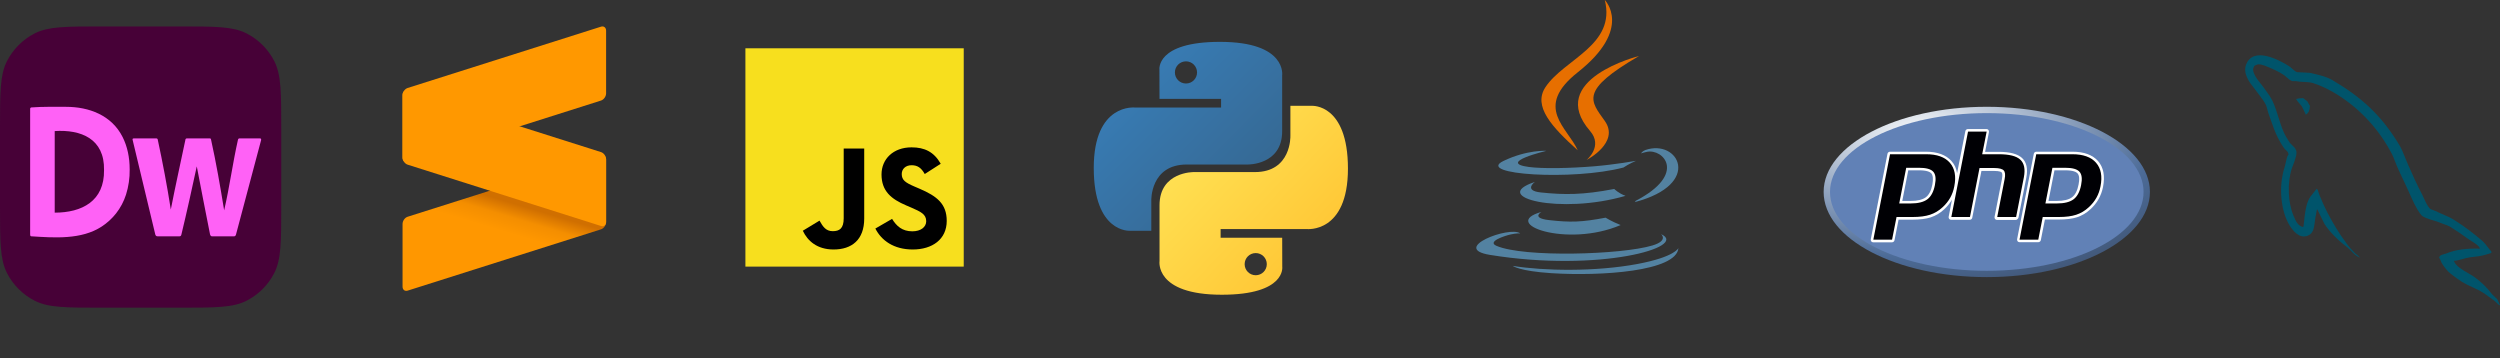 <svg width="1040" height="149" viewBox="0 0 1040 149" fill="none" xmlns="http://www.w3.org/2000/svg">
    <rect x="0" y="0" width="1040" height="149" fill="#333333" stroke="none"/>
    <g clip-path="url(#clip0_13_102)">
    <path d="M0 53.343C0 38.522 0 31.111 2.884 25.45C5.422 20.47 9.47 16.422 14.45 13.884C20.111 11 27.521 11 42.343 11H74.657C89.478 11 96.889 11 102.55 13.884C107.53 16.422 111.578 20.47 114.116 25.45C117 31.111 117 38.522 117 53.343V85.657C117 100.479 117 107.889 114.116 113.55C111.578 118.53 107.53 122.578 102.55 125.116C96.889 128 89.478 128 74.657 128H42.343C27.521 128 20.111 128 14.45 125.116C9.47 122.578 5.422 118.53 2.884 113.55C0 107.889 0 100.479 0 85.657V53.343Z" fill="#470137"/>
    <path d="M12.54 97.48V45.344C12.502 45.014 12.743 44.71 13.058 44.688C17.848 44.34 22.703 44.443 27.501 44.442C36.882 44.442 46.403 47.839 51.018 57.025C52.968 60.933 53.943 65.428 53.944 70.51C54.001 74.059 53.487 77.593 52.425 80.962C51.508 83.816 50.102 86.469 48.277 88.79C46.577 90.928 44.565 92.769 42.315 94.242C33.859 99.77 22.583 98.914 12.984 98.299C12.688 98.299 12.54 98.026 12.54 97.48ZM22.761 54.525V88.463C34.059 88.463 43.469 83.677 43.278 70.756C43.526 57.658 33.641 53.828 22.761 54.525Z" fill="#FF61F6"/>
    <path d="M97.305 98.308H88.242C87.744 98.379 87.508 97.919 87.372 97.488C85.522 87.921 83.585 78.502 81.861 69.207C79.82 78.66 77.746 88.09 75.48 97.488C75.383 98.035 75.118 98.308 74.682 98.308H65.619C65.112 98.365 64.748 98.069 64.604 97.57L55.178 58.222C55.033 57.785 55.226 57.566 55.758 57.566H64.894C65.329 57.566 65.57 57.73 65.619 58.058C67.701 67.715 69.527 77.391 71.057 87.159C72.931 77.484 75.111 67.809 77.075 58.386C77.118 57.862 77.279 57.566 77.8 57.566H87.299C87.589 57.566 87.758 57.758 87.807 58.14C89.934 67.768 91.576 77.229 93.245 87.487C95.491 77.827 96.789 67.917 98.973 58.222C99.069 57.785 99.287 57.566 99.626 57.566H108.109C108.544 57.566 108.713 57.812 108.617 58.304L98.175 97.57C98.044 98.004 97.784 98.371 97.305 98.308Z" fill="#FF61F6"/>
    </g>
    <path d="M252.138 66.325C252.138 65.035 251.186 64.292 250.016 64.661L169.583 90.167C168.411 90.539 167.461 91.887 167.461 93.173V119.241C167.461 120.53 168.411 121.276 169.583 120.904L250.016 95.401C251.186 95.029 252.138 93.681 252.138 92.392V66.325Z" fill="url(#paint0_linear_13_102)"/>
    <path d="M167.461 65.494C167.461 66.783 168.411 68.131 169.583 68.503L250.028 94.011C251.2 94.382 252.15 93.637 252.15 92.35V66.28C252.15 64.993 251.2 63.645 250.028 63.273L169.583 37.765C168.411 37.394 167.461 38.137 167.461 39.426V65.494Z" fill="#FF9800"/>
    <path d="M252.138 12.759C252.138 11.47 251.186 10.724 250.016 11.096L169.583 36.599C168.411 36.97 167.461 38.318 167.461 39.608V65.675C167.461 66.965 168.411 67.708 169.583 67.339L250.016 41.833C251.186 41.461 252.138 40.113 252.138 38.827V12.759Z" fill="#FF9800"/>
    <path fill-rule="evenodd" clip-rule="evenodd" d="M310.09 20.09H400.91V110.91H310.09V20.09Z" fill="#F7DF1E"/>
    <path fill-rule="evenodd" clip-rule="evenodd" d="M333.97 95.986L340.92 91.78C342.261 94.157 343.481 96.169 346.406 96.169C349.211 96.169 350.979 95.072 350.979 90.804V61.785H359.514V90.925C359.514 99.765 354.332 103.789 346.772 103.789C339.945 103.789 335.981 100.252 333.97 95.985" fill="black"/>
    <path fill-rule="evenodd" clip-rule="evenodd" d="M364.15 95.071L371.099 91.048C372.928 94.035 375.306 96.23 379.512 96.23C383.049 96.23 385.304 94.462 385.304 92.023C385.304 89.097 382.987 88.06 379.085 86.354L376.952 85.439C370.794 82.818 366.71 79.526 366.71 72.576C366.71 66.174 371.587 61.297 379.208 61.297C384.633 61.297 388.535 63.187 391.339 68.125L384.694 72.393C383.231 69.771 381.646 68.735 379.208 68.735C376.708 68.735 375.123 70.32 375.123 72.393C375.123 74.953 376.708 75.99 380.366 77.575L382.499 78.489C389.754 81.599 393.839 84.769 393.839 91.901C393.839 99.583 387.803 103.789 379.695 103.789C371.77 103.789 366.649 100.01 364.15 95.071" fill="black"/>
    <g clip-path="url(#clip1_13_102)">
    <path d="M507.491 17.414C480.647 17.414 482.323 29.055 482.323 29.055L482.353 41.116H507.97V44.737H472.178C472.178 44.737 455 42.789 455 69.875C455 96.962 469.993 96.001 469.993 96.001H478.941V83.432C478.941 83.432 478.459 68.439 493.695 68.439H519.103C519.103 68.439 533.378 68.67 533.378 54.643V31.45C533.378 31.45 535.545 17.414 507.491 17.414ZM493.366 25.524C495.915 25.524 497.975 27.584 497.975 30.133C497.975 32.682 495.915 34.742 493.366 34.742C490.817 34.742 488.757 32.682 488.757 30.133C488.757 27.584 490.817 25.524 493.366 25.524Z" fill="url(#paint1_linear_13_102)"/>
    <path d="M508.254 122.608C535.098 122.608 533.422 110.967 533.422 110.967L533.392 98.906H507.775V95.285H543.567C543.567 95.285 560.745 97.233 560.745 70.147C560.745 43.06 545.752 44.021 545.752 44.021H536.804V56.59C536.804 56.59 537.286 71.584 522.05 71.584H496.642C496.642 71.584 482.367 71.353 482.367 85.38V108.573C482.367 108.573 480.2 122.608 508.254 122.608ZM522.379 114.498C519.83 114.498 517.77 112.438 517.77 109.889C517.77 107.341 519.83 105.281 522.379 105.281C524.928 105.281 526.988 107.341 526.988 109.889C526.988 112.438 524.928 114.498 522.379 114.498Z" fill="url(#paint2_linear_13_102)"/>
    </g>
    <g clip-path="url(#clip2_13_102)">
    <path d="M641.218 88.162C641.218 88.162 636.862 90.696 644.319 91.553C653.352 92.584 657.969 92.436 667.925 90.552C667.925 90.552 670.542 92.193 674.197 93.614C651.88 103.179 623.69 93.06 641.218 88.162Z" fill="#5382A1"/>
    <path d="M638.492 75.681C638.492 75.681 633.606 79.298 641.068 80.07C650.718 81.066 658.339 81.147 671.526 78.608C671.526 78.608 673.35 80.457 676.218 81.468C649.236 89.358 619.182 82.09 638.492 75.681Z" fill="#5382A1"/>
    <path d="M661.481 54.509C666.98 60.84 660.036 66.537 660.036 66.537C660.036 66.537 673.999 59.329 667.587 50.303C661.598 41.886 657.005 37.704 681.868 23.284C681.868 23.284 642.841 33.031 661.481 54.509Z" fill="#E76F00"/>
    <path d="M690.997 97.394C690.997 97.394 694.221 100.051 687.446 102.106C674.565 106.008 633.832 107.186 622.517 102.261C618.449 100.492 626.077 98.036 628.476 97.521C630.979 96.978 632.409 97.079 632.409 97.079C627.885 93.892 603.17 103.336 619.855 106.041C665.356 113.42 702.799 102.718 690.997 97.394Z" fill="#5382A1"/>
    <path d="M643.314 62.749C643.314 62.749 622.595 67.671 635.977 69.458C641.627 70.214 652.891 70.043 663.383 69.164C671.958 68.441 680.567 66.903 680.567 66.903C680.567 66.903 677.544 68.198 675.356 69.691C654.316 75.225 613.671 72.651 625.372 66.99C635.268 62.207 643.314 62.749 643.314 62.749Z" fill="#5382A1"/>
    <path d="M680.482 83.525C701.87 72.411 691.981 61.73 685.078 63.169C683.387 63.521 682.632 63.826 682.632 63.826C682.632 63.826 683.26 62.842 684.46 62.416C698.115 57.616 708.617 76.576 680.052 84.085C680.052 84.085 680.383 83.789 680.482 83.525Z" fill="#5382A1"/>
    <path d="M667.587 0C667.587 0 679.432 11.849 656.352 30.07C637.845 44.686 652.132 53.02 656.345 62.541C645.542 52.794 637.613 44.214 642.932 36.228C650.739 24.505 672.366 18.822 667.587 0Z" fill="#E76F00"/>
    <path d="M645.415 113.642C665.945 114.956 697.471 112.912 698.218 103.198C698.218 103.198 696.783 106.881 681.251 109.805C663.728 113.103 642.116 112.718 629.298 110.605C629.298 110.604 631.922 112.776 645.415 113.642Z" fill="#5382A1"/>
    </g>
    <ellipse cx="826.5" cy="79.85" rx="67.871" ry="35.429" fill="url(#paint3_radial_13_102)"/>
    <ellipse cx="826.5" cy="79.85" rx="65.22" ry="32.797" fill="#6181B6"/>
    <path fill-rule="evenodd" clip-rule="evenodd" d="M839.703 90.484L842.938 73.954C843.68 70.217 843.044 67.427 841.135 65.69C839.279 64.005 836.097 63.163 831.431 63.163H825.811L827.401 54.95C827.454 54.635 827.401 54.319 827.189 54.056C826.977 53.792 826.712 53.687 826.394 53.687H818.652C818.122 53.687 817.698 54.056 817.592 54.529L814.145 72.059C813.827 70.059 813.085 68.374 811.812 67.006C809.532 64.426 805.98 63.11 801.154 63.11H786.255C785.724 63.11 785.3 63.479 785.194 63.952L778.248 99.539C778.195 99.855 778.248 100.171 778.46 100.434C778.672 100.697 778.937 100.802 779.255 100.802H787.05C787.58 100.802 788.004 100.434 788.11 99.96L789.807 91.379H795.587C798.609 91.379 801.207 91.063 803.169 90.432C805.237 89.747 807.093 88.642 808.737 87.115C810.062 85.904 811.176 84.536 812.024 83.062L810.646 90.168C810.593 90.484 810.646 90.8 810.858 91.063C811.07 91.327 811.335 91.432 811.653 91.432H819.395C819.925 91.432 820.349 91.063 820.455 90.59L824.273 71.112H829.575C831.855 71.112 832.492 71.533 832.704 71.743C832.863 71.901 833.181 72.533 832.81 74.481L829.734 90.221C829.681 90.537 829.734 90.853 829.947 91.116C830.159 91.379 830.424 91.485 830.742 91.485H838.696C839.173 91.327 839.597 90.958 839.703 90.484ZM803.859 76.797C803.381 79.271 802.48 81.061 801.154 82.061C799.829 83.062 797.655 83.588 794.791 83.588H791.345L793.837 70.849H798.291C801.579 70.849 802.904 71.533 803.434 72.112C804.124 72.954 804.283 74.586 803.859 76.797Z" fill="white"/>
    <path fill-rule="evenodd" clip-rule="evenodd" d="M872.79 67.006C870.51 64.426 866.958 63.11 862.132 63.11H847.126C846.596 63.11 846.172 63.479 846.066 63.952L839.12 99.486C839.067 99.802 839.12 100.118 839.332 100.381C839.544 100.644 839.809 100.75 840.127 100.75H847.922C848.452 100.75 848.876 100.381 848.982 99.907L850.679 91.327H856.459C859.481 91.327 862.079 91.011 864.041 90.379C866.109 89.695 867.965 88.589 869.609 87.063C870.987 85.799 872.154 84.378 873.002 82.851C873.851 81.325 874.487 79.64 874.858 77.797C875.76 73.218 875.07 69.638 872.79 67.006ZM864.677 76.797C864.2 79.272 863.299 81.061 861.973 82.061C860.648 83.062 858.474 83.588 855.61 83.588H852.164L854.656 70.849H859.11C862.397 70.849 863.723 71.533 864.253 72.112C864.996 72.954 865.155 74.586 864.677 76.797Z" fill="white"/>
    <path fill-rule="evenodd" clip-rule="evenodd" d="M798.291 69.796C801.26 69.796 803.222 70.322 804.23 71.428C805.237 72.533 805.449 74.376 804.919 77.008C804.389 79.745 803.328 81.746 801.791 82.904C800.253 84.062 797.92 84.641 794.791 84.641H790.072L792.989 69.796H798.291ZM779.308 99.697H787.103L788.959 90.274H795.64C798.609 90.274 800.995 89.958 802.904 89.326C804.813 88.694 806.51 87.694 808.101 86.22C809.426 85.009 810.487 83.693 811.282 82.272C812.077 80.851 812.661 79.271 812.979 77.534C813.827 73.323 813.191 70.059 811.123 67.69C809.055 65.321 805.767 64.163 801.26 64.163H786.255L779.308 99.697Z" fill="#000004"/>
    <path fill-rule="evenodd" clip-rule="evenodd" d="M818.705 54.74H826.447L824.591 64.163H831.484C835.832 64.163 838.802 64.9 840.445 66.427C842.089 67.953 842.566 70.375 841.93 73.744L838.696 90.274H830.848L833.923 74.533C834.295 72.744 834.135 71.533 833.552 70.901C832.969 70.269 831.643 69.901 829.681 69.901H823.478L819.501 90.274H811.759L818.705 54.74Z" fill="#000004"/>
    <path fill-rule="evenodd" clip-rule="evenodd" d="M859.11 69.796C862.079 69.796 864.041 70.322 865.049 71.428C866.056 72.533 866.268 74.376 865.738 77.008C865.208 79.745 864.147 81.746 862.609 82.904C861.072 84.062 858.739 84.641 855.61 84.641H850.891L853.807 69.796H859.11ZM840.127 99.697H847.922L849.778 90.274H856.459C859.428 90.274 861.814 89.958 863.723 89.326C865.632 88.694 867.329 87.694 868.919 86.22C870.245 85.009 871.305 83.693 872.101 82.272C872.896 80.851 873.479 79.271 873.798 77.534C874.646 73.323 874.01 70.059 871.942 67.69C869.874 65.321 866.586 64.163 862.079 64.163H847.073L840.127 99.697Z" fill="#000004"/>
    <path d="M1017.65 105.455C1021.4 103.87 1025.87 103.293 1031.64 103.437C1031.48 102.358 1029.41 101.077 1027.9 100.138C1027.4 99.823 1026.95 99.547 1026.66 99.33C1024.36 97.672 1021.9 95.942 1019.45 94.43C1018.66 93.948 1017.53 93.545 1016.43 93.158C1015.73 92.909 1015.04 92.666 1014.48 92.412C1013.9 92.177 1013.12 91.943 1012.27 91.689C1010.25 91.087 1007.89 90.379 1007.13 89.314C1005.16 86.767 1003.8 83.687 1002.43 80.611C1002.29 80.293 1002.15 79.975 1002.01 79.658C1001.29 78.024 1000.5 76.358 999.696 74.683C998.802 72.812 997.903 70.929 997.104 69.066C996.756 68.307 996.491 67.589 996.231 66.883C995.898 65.98 995.571 65.096 995.086 64.166C989.823 54.006 982.037 45.503 972.592 39.522C969.492 37.576 966.032 35.775 962.211 34.55C961.044 34.2 959.751 34.144 958.446 34.087C957.331 34.038 956.208 33.99 955.146 33.758H953.631C952.757 33.515 951.981 32.814 951.259 32.163C950.91 31.847 950.573 31.543 950.243 31.307C948.008 29.794 945.774 28.785 943.106 27.704C942.169 27.272 939.501 26.263 938.564 27.056C937.987 27.2 937.699 27.416 937.555 27.993C936.978 28.858 937.483 30.155 937.843 30.947C938.558 32.471 939.461 33.586 940.387 34.728C940.863 35.314 941.344 35.908 941.808 36.568C942.03 36.881 942.262 37.201 942.497 37.526C943.561 38.999 944.705 40.581 945.413 42.116C946.413 44.269 947.126 46.545 947.836 48.812C948.457 50.795 949.076 52.772 949.883 54.654C950.532 56.168 951.541 57.897 952.478 59.266C952.772 59.667 953.155 60.028 953.543 60.393C954.202 61.014 954.874 61.647 955.146 62.509C955.847 63.676 954.56 67.021 953.778 69.052C953.595 69.528 953.439 69.932 953.343 70.219C951.469 76.127 951.829 84.342 953.992 89.458C954.069 89.638 954.146 89.821 954.223 90.006C955.011 91.886 955.857 93.905 957.957 94.43C958.022 94.365 958.029 94.344 958.043 94.334C958.06 94.322 958.088 94.325 958.246 94.286C958.351 93.457 958.441 92.635 958.529 91.825C958.864 88.758 959.181 85.856 960.264 83.405C960.78 82.14 961.631 81.118 962.461 80.122C962.907 79.587 963.347 79.059 963.725 78.505C964.182 78.78 964.349 79.402 964.521 80.041C964.62 80.409 964.72 80.783 964.878 81.099C964.946 81.261 965.015 81.425 965.084 81.589C965.963 83.688 966.909 85.945 967.978 88.017C970.357 92.629 973.025 97.096 976.053 101.131C977.062 102.572 978.504 104.158 979.802 105.455C979.999 105.627 980.205 105.775 980.408 105.92C980.797 106.198 981.175 106.469 981.46 106.896H981.604V107.112C980.235 106.611 979.184 105.532 978.158 104.478C977.563 103.867 976.976 103.265 976.341 102.789C973.097 100.339 969.204 96.663 966.969 93.133C966.265 91.617 965.52 90.142 964.765 88.647C964.515 88.152 964.264 87.654 964.013 87.152C964.013 87.152 964.014 87.08 964.013 87.008C963.738 87.375 963.696 87.742 963.646 88.184C963.618 88.436 963.587 88.712 963.508 89.026C963.241 90.053 963.109 91.121 962.981 92.154C962.66 94.742 962.367 97.106 960.048 98.033C956.371 99.546 953.632 95.582 952.478 93.781C948.802 87.801 947.792 77.713 950.387 69.57C950.588 68.943 950.728 68.273 950.867 67.605C951.128 66.352 951.388 65.106 952.046 64.166C951.901 63.3 951.403 62.851 950.917 62.413C950.674 62.195 950.435 61.979 950.243 61.716C949.234 60.347 948.369 58.761 947.576 57.248C946.423 54.999 945.522 52.416 944.648 49.912C944.374 49.127 944.102 48.349 943.827 47.593C943.581 46.96 943.421 46.328 943.262 45.704C943.096 45.048 942.932 44.401 942.674 43.774C941.992 42.298 940.864 40.822 939.816 39.452C939.533 39.083 939.257 38.721 938.997 38.369C938.716 37.967 938.344 37.5 937.929 36.979C935.897 34.427 932.838 30.586 934.455 26.696C937.483 19.274 948.081 24.894 952.19 27.488C952.601 27.752 953.035 28.136 953.484 28.532C954.138 29.108 954.822 29.711 955.506 30.01C956.408 30.047 957.309 30.101 958.21 30.155C959.112 30.209 960.013 30.263 960.913 30.299C961.208 30.368 961.502 30.436 961.794 30.503C964.85 31.211 967.706 31.872 970.141 33.253C982.541 40.531 990.616 47.953 998.041 60.203C999.05 61.851 999.737 63.587 1000.44 65.355C1000.84 66.369 1001.25 67.393 1001.72 68.417C1003.52 72.597 1005.54 76.992 1007.63 80.955C1007.89 81.481 1008.14 82.023 1008.38 82.566C1009.02 83.961 1009.65 85.363 1010.59 86.504C1010.92 86.983 1011.67 87.239 1012.39 87.484C1012.75 87.608 1013.11 87.728 1013.4 87.873C1014.33 88.353 1015.34 88.789 1016.36 89.228C1017.94 89.909 1019.54 90.6 1020.9 91.476C1025.08 94.07 1029.11 97.168 1032.79 100.339C1033.53 101.003 1034.15 101.816 1034.77 102.628C1035.28 103.313 1035.8 103.997 1036.4 104.59V105.239C1035.24 105.599 1034.09 105.959 1032.93 106.248C1031.68 106.57 1030.5 106.696 1029.32 106.822C1028.14 106.948 1026.96 107.074 1025.73 107.4C1025.57 107.445 1025.41 107.491 1025.25 107.537C1023.83 107.947 1022.17 108.424 1020.75 108.553C1020.82 108.625 1020.9 108.697 1020.9 108.697C1021.59 110.674 1024.54 112.374 1026.97 113.767C1027.81 114.252 1028.59 114.701 1029.19 115.111C1032 117.128 1034.59 119.578 1036.68 122.388C1037.04 122.747 1037.4 123.089 1037.76 123.43C1038.12 123.773 1038.49 124.117 1038.85 124.478C1039.09 124.827 1039.25 125.226 1039.41 125.619C1039.58 126.038 1039.74 126.449 1040 126.784V127C1039.37 126.775 1038.94 126.325 1038.51 125.878C1038.25 125.61 1037.99 125.343 1037.69 125.127C1037.01 124.664 1036.34 124.161 1035.66 123.659C1034.75 122.988 1033.84 122.316 1032.93 121.74C1031.54 120.859 1030.03 120.165 1028.52 119.468C1027.06 118.796 1025.59 118.121 1024.21 117.272C1022.63 116.263 1021.11 115.111 1019.6 113.958C1018.23 112.949 1016.71 111.003 1015.85 109.562C1015.63 109.219 1015.49 108.85 1015.36 108.494C1015.19 108.027 1015.02 107.584 1014.69 107.256C1014.8 106.232 1015.8 105.974 1016.74 105.728C1017.06 105.645 1017.38 105.564 1017.65 105.455Z" fill="#00546B"/>
    <path d="M955.145 41.179C956.011 40.963 956.875 40.819 958.101 40.819C958.33 41.047 958.615 41.242 958.903 41.438C959.341 41.737 959.787 42.041 960.048 42.476C960.208 42.7 960.311 42.925 960.414 43.149C960.543 43.429 960.672 43.709 960.913 43.99C960.913 45.719 960.409 46.871 959.399 47.593C959.399 47.593 959.327 47.664 959.255 47.737C958.967 47.161 958.697 46.585 958.427 46.01C958.156 45.432 957.885 44.855 957.596 44.278C957.316 43.885 956.991 43.525 956.666 43.164C956.155 42.597 955.642 42.027 955.29 41.324H955.145V41.179Z" fill="#00546B"/>
    <defs>
    <linearGradient id="paint0_linear_13_102" x1="214.133" y1="97.681" x2="217.684" y2="85.806" gradientUnits="userSpaceOnUse">
    <stop stop-color="#FF9700"/>
    <stop offset="0.53" stop-color="#F48E00"/>
    <stop offset="1" stop-color="#D06F00"/>
    </linearGradient>
    <linearGradient id="paint1_linear_13_102" x1="465.162" y1="26.876" x2="517.566" y2="78.757" gradientUnits="userSpaceOnUse">
    <stop stop-color="#387EB8"/>
    <stop offset="1" stop-color="#366994"/>
    </linearGradient>
    <linearGradient id="paint2_linear_13_102" x1="497.327" y1="60.19" x2="553.603" y2="113.389" gradientUnits="userSpaceOnUse">
    <stop stop-color="#FFE052"/>
    <stop offset="1" stop-color="#FFC331"/>
    </linearGradient>
    <radialGradient id="paint3_radial_13_102" cx="0" cy="0" r="1" gradientUnits="userSpaceOnUse" gradientTransform="translate(799.379 56.881) scale(192.508 100.489)">
    <stop stop-color="white"/>
    <stop offset="0.5" stop-color="#4C6B97"/>
    <stop offset="1" stop-color="#231F20"/>
    </radialGradient>
    <clipPath id="clip0_13_102">
    <rect width="117" height="117" fill="white" transform="translate(0 11)"/>
    </clipPath>
    <clipPath id="clip1_13_102">
    <rect width="106" height="106" fill="white" transform="translate(455 17)"/>
    </clipPath>
    <clipPath id="clip2_13_102">
    <rect width="114" height="114" fill="white" transform="translate(599)"/>
    </clipPath>
    </defs>
    </svg>
    
